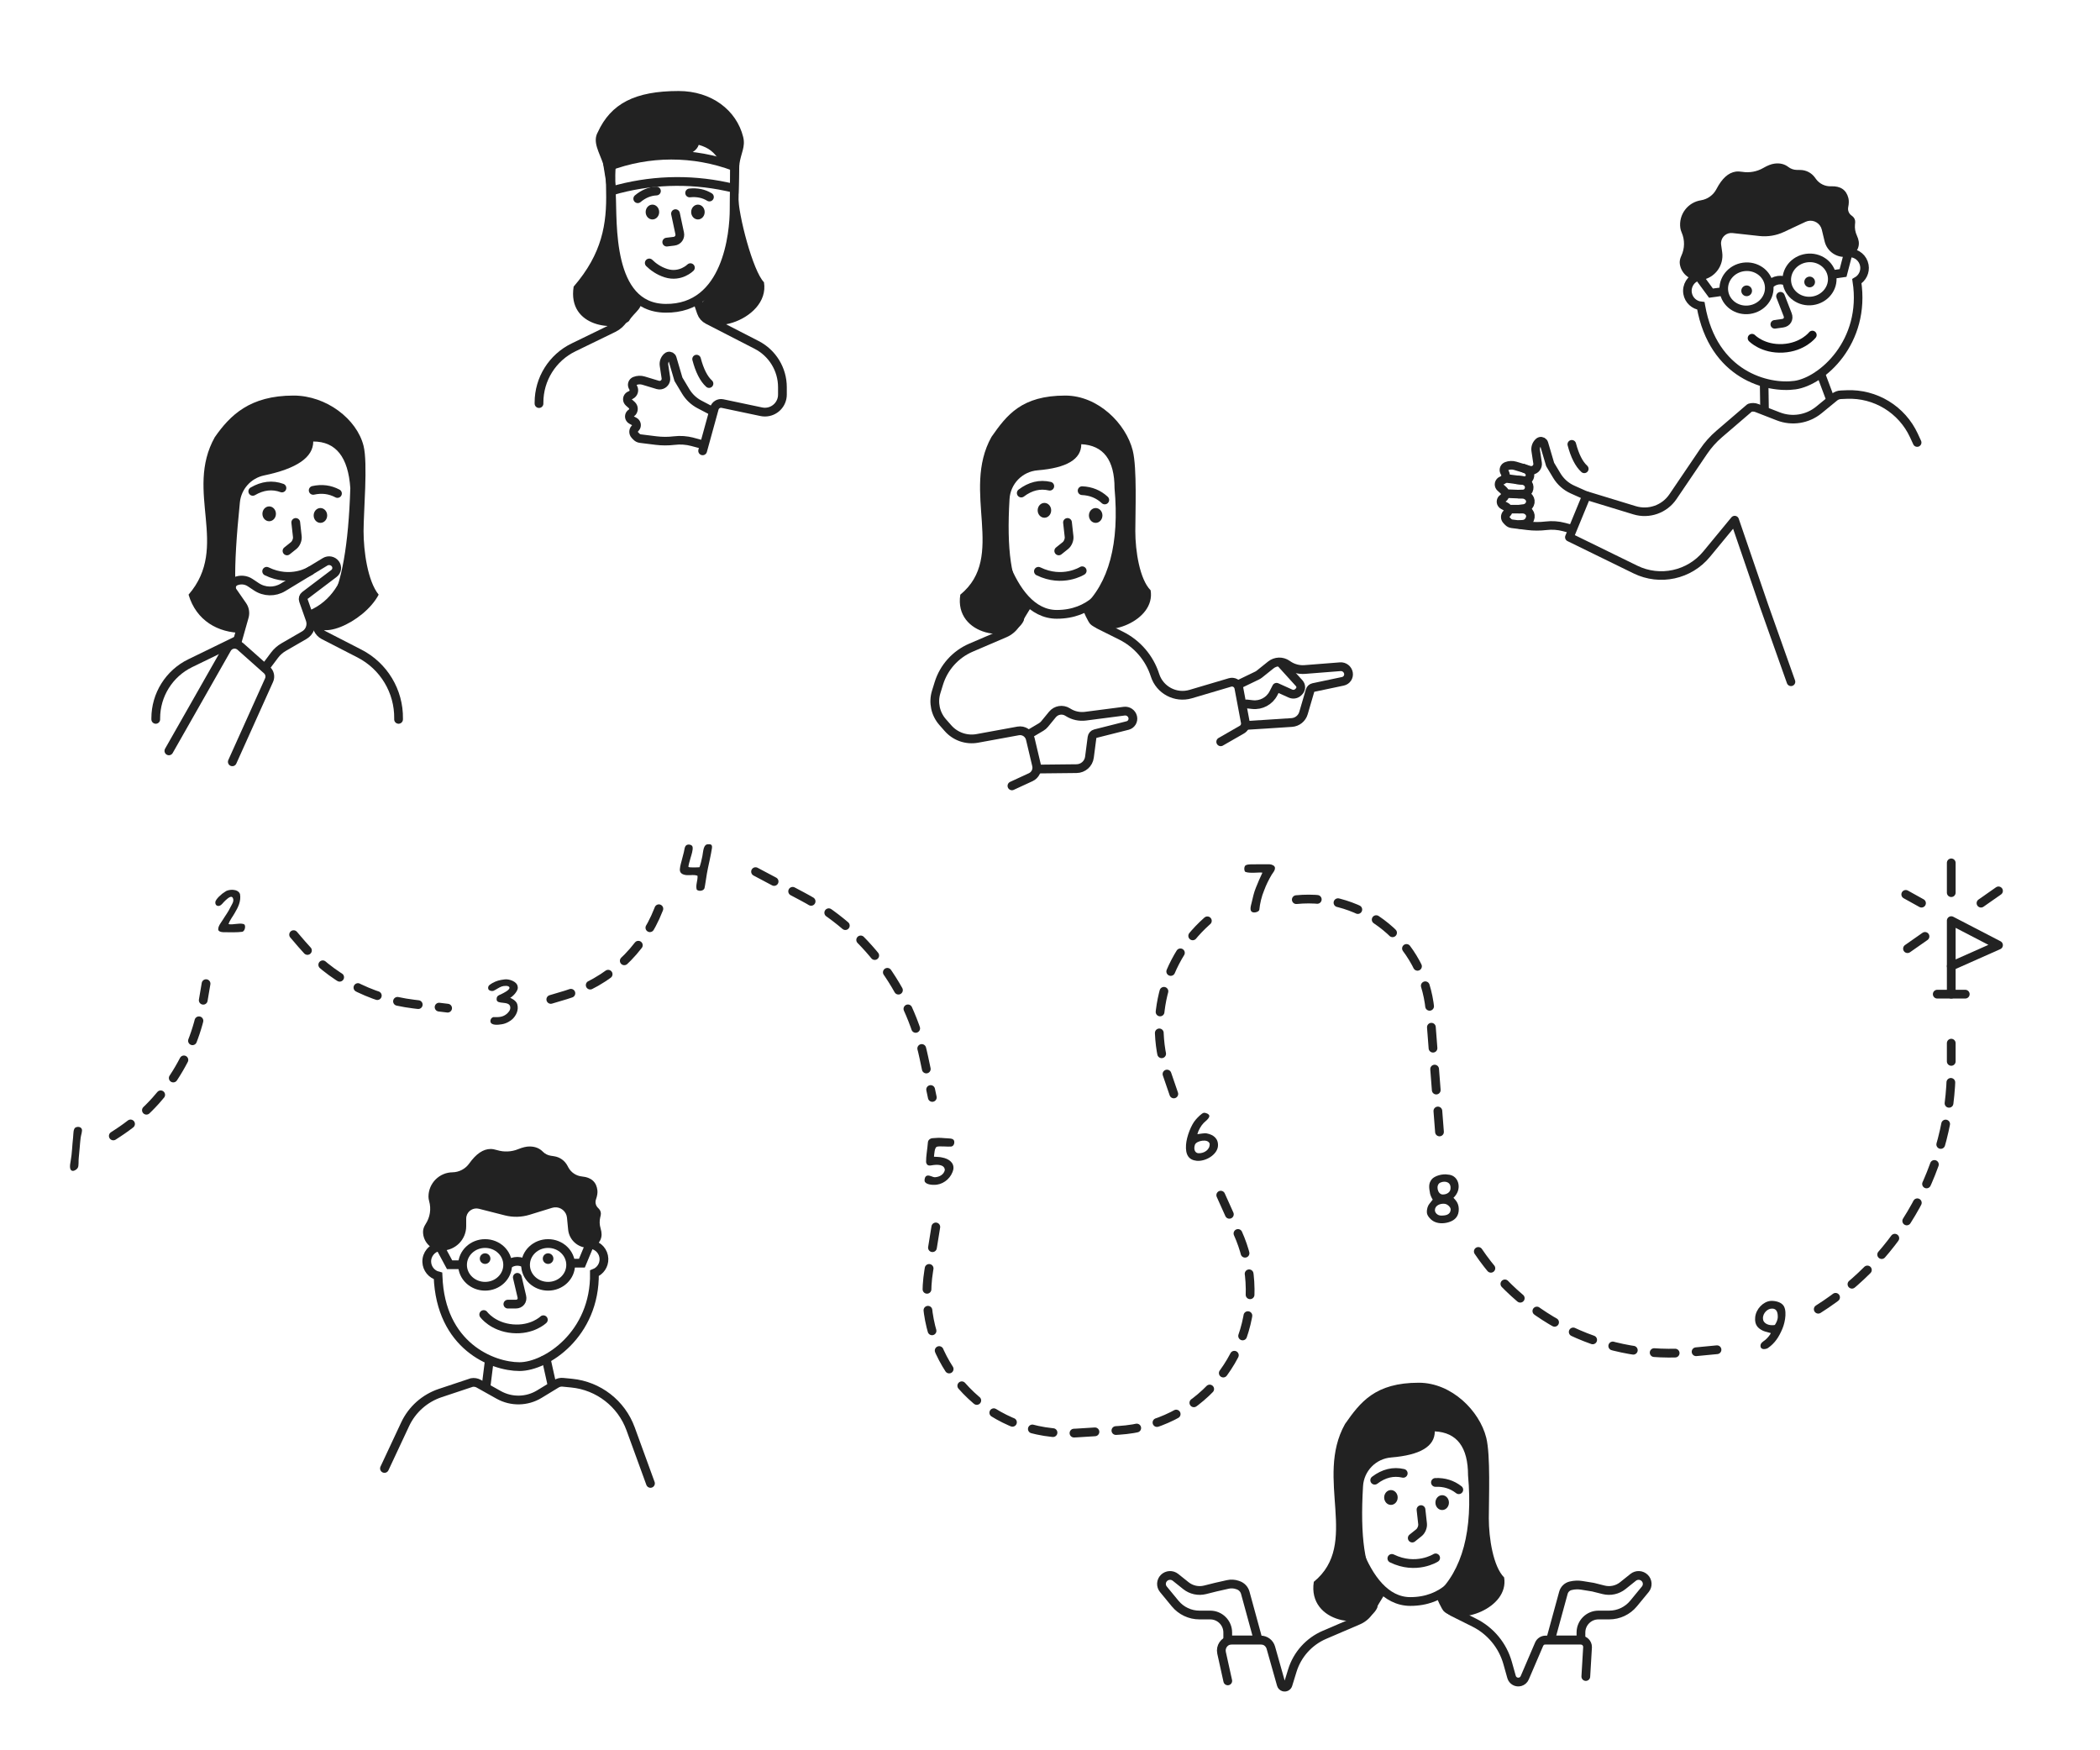<svg height="500" viewBox="0 0 600 500" width="600" xmlns="http://www.w3.org/2000/svg"><g fill="none" fill-rule="evenodd"><g transform="translate(20 241.172)"><path d="m89.849 178.316 5.905-12.615c1.977-4.223 5.6-7.448 10.024-8.922l9.015-3.003c.683-.122 1.388-.003 1.993.336l5.69 3.187c3.629 2.032 8.071 1.951 11.623-.211l4.868-2.963c.572-.348 1.244-.495 1.909-.417l2.457.241c7.659.75 14.208 5.829 16.842 13.06l5.675 15.579" stroke="#222" stroke-linecap="round" stroke-linejoin="round" stroke-width="2.5"/><path d="m117.98 135.091s2.879 3.326 8.554 3.326 8.554-3.326 8.554-3.326" stroke="#222" stroke-linecap="round" stroke-width="2.5" transform="matrix(-.996 -.087 -.087 .996 264.506 11.549)"/><path d="m129.86 91.328c13.99 1.224 18.98 13.694 19.642 25.665 1.889.577 3.183 2.413 3.004 4.461-.163 1.858-1.491 3.335-3.201 3.772-1.897 17.344-16.918 24.787-24.498 23.857-7.682-.943-21.668-8.589-19.93-28.457l.006-.077c-1.728-.67-2.881-2.421-2.712-4.36.189-2.166 1.962-3.812 4.077-3.901 2.861-11.561 9.905-22.159 23.611-20.96z" stroke="#222" stroke-linecap="round" stroke-width="2.5" transform="matrix(.993 -.122 .122 .993 -13.699 16.415)"/><path d="m126.907 123.726-1.284 5.458c-.285 1.211.483 2.192 1.734 2.192h2.25" stroke="#222" stroke-linecap="round" stroke-width="2.5" transform="matrix(-1 0 0 1 254.713 0)"/><ellipse cx="118.6" cy="120.169" rx="6.445" ry="6.103" stroke="#222" stroke-linecap="round" stroke-width="2.5"/><ellipse cx="136.6" cy="120.169" rx="6.445" ry="6.103" stroke="#222" stroke-linecap="round" stroke-width="2.5"/><circle cx="118.6" cy="118.375" fill="#222" r="1.516"/><circle cx="136.6" cy="118.375" fill="#222" r="1.516"/><path d="m131.301 86.341c1.561 0 2.825.494 3.792 1.482.603.617 1.39 1.022 2.242 1.155l1.027.161c1.602.25 2.993 1.241 3.753 2.674l.247.466c.785 1.481 2.26 2.47 3.929 2.633 2.67.262 4.137 1.589 4.401 3.98.079.712-.057 1.564-.407 2.555-.294.832-.088 1.758.529 2.387l.301.307c.479.489.675 1.188.52 1.854l-.143.612c-.239 1.027-.204 2.098.103 3.107.193.635.289 1.217.289 1.748 0 2.112-1.713 3.825-3.825 3.825-2.965 0-5.445-2.252-5.731-5.203l-.328-3.392c-.175-1.809-1.784-3.134-3.593-2.959-.221.021-.439.065-.651.13l-6.459 1.988c-2.283.703-4.716.763-7.032.173l-7.429-1.891c-1.56-.397-3.147.545-3.544 2.105-.06.235-.09.477-.09.719v2.153c-0 3.847-3.118 6.965-6.965 6.965-2.964 0-5.368-2.403-5.368-5.368 0-.713.249-1.451.747-2.214l-0-0c1.259-1.93 1.625-4.308 1.004-6.527-.13-.463-.194-.893-.194-1.289 0-3.844 3.116-6.961 6.961-6.961-.024 0-.049 0-.072.001v0c1.894-.042 3.657-.977 4.755-2.521 1.963-2.76 3.994-4.14 6.094-4.14.538 0 1.156.107 1.853.321l0-0c1.984.608 4.118.512 6.04-.272 1.248-.509 2.328-.764 3.242-.764z" fill="#222"/><path d="m143.107 119.676h3.15l2.25-5.4" stroke="#222" stroke-width="2.5"/><path d="m112.057 120.126h-3.6l-3.15-5.85" stroke="#222" stroke-width="2.5"/><path d="m125.107 120.126c1.564-1.303 3.836-1.303 5.4 0" stroke="#222" stroke-width="2.5"/><path d="m119.849 147.088-1 8" stroke="#222" stroke-width="2.5"/><path d="m135.849 146.088 2 9" stroke="#222" stroke-width="2.5"/><path d="m1.683 80.861c.48-.2 1.4-.2 1.68.5.24.52-.22 1.68-.32 2.48-.22 1.74-.34 4.1-.54 5.74-.12.84.06 2.16-.26 2.82-.22.44-.98.98-1.52.9-1.04-.16-.7-1.86-.54-2.76.42-2.3.44-4.6.7-6.76.12-1.04-.02-2.58.8-2.92z" fill="#222" fill-rule="nonzero"/><path d="m45.293 22.808c1.04.34 3.68-.54 4.56.14.38.52.1 1.84-.6 2.06-1.34.2-3.8.16-5.48.12-.76-.02-1.38-.3-1.42-.74-.08-1 .88-2.1 1.24-2.7.92-1.52 1.54-2.2 2.28-3.76.34-.7 1.08-1.6.68-2.52-.44-1-1.6.18-2.14.64-.62.52-1.18 1.54-1.94 1.58-.66.04-.98-.46-.96-1.04.04-.9 1.94-2.54 2.74-2.98.92-.8 3.78-.98 4.32.64.36 2.06-.6 3.86-1.52 5.42-.52.96-1.36 1.92-1.76 3.14z" fill="#222" fill-rule="nonzero"/><path d="m124.199 38.608c1.32-.16 3.56.64 3.7 2.04.38 1.24-1.66 3.06-2.14 3.22 0 0 1.7.68 2.02 1.8.54 1.84-.48 3.4-1.28 4.2-.64.64-1.88 1.38-3.14 1.56-1.04.18-3.1.4-3.24-.8-.06-.56.28-1.06.78-1.24 1.32 0 2.58.12 3.8-.86.54-.46 1.24-1.14 1.08-2.1-.32-1.8-3.8-.54-3.88-2.04-.06-1.1.52-1.18 1.46-1.64.4-.2 2.32-1.1 2.2-1.8-.14-.7-1.74-.5-2.2-.32-.72.22-1.76 1-2.4 1.26-.74.14-1.36-.18-1.46-.58-.22-.98.66-1.3 1.24-1.68 1.06-.58 1.94-.84 3.46-1.02z" fill="#222" fill-rule="nonzero"/><path d="m179.073 12.988c-.4-1.32.34-2.66.22-3.98-.48-.22-1.32-.24-2.02-.18-1.34.1-2.64-.12-2.96-1.06-.24-.7.2-2.14.4-2.9.28-1.06.5-1.88.68-2.62.24-.98.18-2.08 1.3-2.16.58-.02 1.12.22 1.2.76.12.82-.32 2.16-.6 3.08-.26.9-.68 2.36-.58 2.56.2.2 2.4.14 3.14.08.24-.62.62-2.04.82-3.14.28-1.56.3-3.38 1.6-3.42.8-.04 1.28.04 1.14 1.12-.22 1.56-1.06 5.3-1.14 5.68-.4 1.72-.82 5.36-1.04 5.88-.34.64-1.52.84-2.16.3z" fill="#222" fill-rule="nonzero"/><path d="m246.853 89.268c.64.06 1.62.02 2.42.24 1.6.3 3.4 1.34 3.12 3.32-.48 2.28-2.46 4.1-4.7 4.42-1.56.2-3.34-.12-3.52-1.04-.08-.48.1-1.4.74-1.54.76-.16 1.48.44 2.2.46 1.36-.08 2.56-.78 2.84-2.06-.08-1.52-1.9-1.6-3.28-1.42-1.08.18-1.82.38-2.08-.84-.02-1.78.38-3.7.52-5.62.04-.72.7-1.2 1.38-1.22 1.26-.08 1.66-.18 3.5 0 1.04.1 2.48-.08 2.64.86.14.84-.3 1.5-.94 1.54-.82.08-3.42-.2-4.04.06-.66.26-.72 2.18-.8 2.84z" fill="#222" fill-rule="nonzero"/><path d="m322.103 82.828c.86-.08 1.98-.36 2.68-.22 1.82.34 3.4 1.42 3.2 3.68-.24 2.42-3.54 4.4-6.1 4.14-2.22-.24-3.22-1.68-3.02-4.56.16-2.38 1.5-5.78 2.8-7.22.34-.4 1.7-1.86 2.28-1.92.5-.08 1.52.32 1.58.86.06.74-1.28 1.66-1.66 2.08-.74.78-1.48 2.06-1.76 3.16zm-.68 2.98c-.46 1.26-.04 2.4.98 2.46 1.58.08 3.3-.96 3.22-2.68-.42-1.58-3.76-.9-4.2.22z" fill="#222" fill-rule="nonzero"/><path d="m337.293 5.748c1.22-.06 3.72 0 5.42-.02.66.02 1.5.38 1.56.98.08.78-.66 1.52-.96 2.04-.82 1.4-1.54 2.82-2.14 4.46-.68 1.56-1.22 3.84-1.36 5.48-.06.6-1.36 1-2 .7-.88-.38-.42-1.8-.22-2.62.38-1.58.64-2.9 1.22-4.32.6-1.56 1.22-2.9 1.88-4.32-.8-.2-3.56.3-4.9-.24-.34-.34-.36-1.16-.12-1.62.28-.48 1.04-.48 1.62-.52z" fill="#222" fill-rule="nonzero"/><path d="m395.273 100.996c.42.52 1.48 1.32 1.52 3.18.04 2.04-1.02 3.22-2.82 3.78-1.58.5-3.32.44-4.58-.36-.7-.42-1.62-1.46-1.7-2.28-.1-1.06.26-2.02.66-2.54.28-.36.8-1 1-1.26-.2-.24-.66-1.2-.76-1.7-.36-1.86-.44-2.94.46-4.08.76-.98 3.08-1.68 4.68-1.36 2.72.16 3.68 3.12 2.58 5.24-.28.54-.62 1-1.04 1.38zm-.8 3.32c.02-.58-.84-1.5-1.72-1.6-1.3-.14-2.78.5-2.78 1.82 0 .76.76 1.52 1.7 1.54 1.26.02 2.74-.14 2.8-1.76zm-2.28-4.26c1.16.02 2.06-.62 2.2-1.42.38-2.12-1.46-2.6-2.86-1.98-1.42.62-.84 3.38.66 3.4z" fill="#222" fill-rule="nonzero"/><g stroke="#222" stroke-width="2.5"><path d="m12.373 83.328 1.311-.854c12.869-8.38 21.648-21.758 24.215-36.899l.974-5.747" stroke-dasharray="6 6" stroke-linecap="round"/><path d="m63.89 25.828 2.341 2.731c8.142 9.499 19.55 15.601 31.972 17.1l9.688 1.169" stroke-dasharray="6 6" stroke-linecap="round"/><path d="m137.373 44.328 4.295-1.279c12.118-3.61 21.893-12.609 26.49-24.389l.715-1.832" stroke-dasharray="6 6" stroke-linecap="round"/><path d="m195.873 7.828 13.411 7.11c17.801 9.437 30.501 26.282 34.675 45.992l2.414 11.398" stroke-dasharray="6 6" stroke-linecap="round"/><path d="m247.373 109.328-2.03 12.586c-3.518 21.81 11.311 42.341 33.12 45.859 2.93.473 5.903.618 8.864.432l12.355-.772c22.048-1.378 38.805-20.369 37.427-42.417-.3-4.805-1.466-9.517-3.44-13.908l-5.297-11.781" stroke-dasharray="6 6" stroke-linecap="round"/><path d="m315.373 71.328-1.97-5.744c-5.928-17.291.398-36.413 15.47-46.756" stroke-dasharray="6 6" stroke-linecap="round"/><path d="m350.373 15.828c19.199-1.893 36.298 12.137 38.191 31.336.024.243.045.486.064.729l2.745 35.434" stroke-dasharray="6 6" stroke-linecap="round"/><path d="m402.373 116.328c13.562 20.035 36.983 31.065 61.067 28.76l7.933-.76" stroke-dasharray="6 6" stroke-linecap="round"/></g></g><path d="m505.8 371.64c.98-.1 2.7.16 3.54 1.06 1.32 1.3.78 4.8-.06 6.82-.96 2.3-2.1 4.16-4.2 5.6-.44.26-1.98.66-2.08-.58-.08-.88.8-1.32 1.4-1.8.48-.38 1.42-1.46 1.54-1.92-.3-.12-1.66-.4-2.22-.66-1.4-.68-2.46-1.62-2.24-3.86.24-2.42 2.32-4.44 4.32-4.66zm-1.96 5.68c.56 1.14 2.14 1.4 3.26 1.18.38-.58.84-1.4.84-2.36 0-1.54-.52-2.52-2.04-2.28-1.24.2-2.64 1.78-2.06 3.46z" fill="#222" fill-rule="nonzero"/><g stroke="#222" stroke-linecap="round" stroke-width="2.5"><path d="m557.5 263 13.5 7-13.5 6z" stroke-linejoin="round"/><path d="m557.5 276v8"/><path d="m553.5 284h8"/><path d="m519.5 374c23.656-14.94 38-40.966 38-68.944v-7.056" stroke-dasharray="6 6"/><path d="m544.5 255.5 4.5 2.5"/><path d="m566 258 5-3.5"/><path d="m545 271 5-3.5"/><path d="m557.5 246.5v8.5"/></g><g transform="translate(44.5 113)"><path d="m24.4 60.012c-7.95-8.145-7.525-26.059-7.525-31.887 0-18.125 11.091-25.138 23.75-23.75 12.659 1.388 16.875 8.75 16.875 26.875 0 5.625.833 25.477-13.28 31.37" stroke="#222" stroke-linecap="round" stroke-width="2.5"/><path d="m38.125 36.25-.453 4.073c-.095.857.372 1.987 1.045 2.526l1.908 1.526" stroke="#222" stroke-linecap="round" stroke-width="2.5" transform="matrix(-1 0 0 1 78.125 0)"/><ellipse cx="32.407" cy="33.784" fill="#222" rx="1.93" ry="2.119"/><ellipse cx="47.05" cy="34.248" fill="#222" rx="1.93" ry="2.119"/><path d="m23.125 70-13.281 6.461c-6.022 2.93-9.844 9.04-9.844 15.737v.303" stroke="#222" stroke-linecap="round" stroke-width="2.5"/><path d="m28.125 28.75c2.083-2.5 4.583-3.75 7.5-3.75" stroke="#222" stroke-linecap="round" stroke-width="2.5" transform="matrix(.94 .342 -.342 .94 11.114 -9.281)"/><path d="m45 26.875c2.5-.417 4.792 0 6.875 1.25" stroke="#222" stroke-linecap="round" stroke-width="2.5" transform="matrix(.999 -.052 .052 .999 -1.369 2.573)"/><path d="m30.965 22.814c9.357-1.947 14.035-5.177 14.035-9.689 6.458 0 9.988 4.439 10.59 13.317-.509 16.23-2.476 27.316-5.901 33.258-.302.524-4.245 3.541-4.569 4.05 0 7.291 14.255 1.285 18.571-6.875-3.159-3.875-4.316-12.5-4.316-18.125s1.25-19.375 0-24.375c-1.916-7.664-10.625-14.375-20-14.375-12.5 0-18.125 5.625-22.5 11.875-8.75 15.625 4.375 31.25-7.5 45 2.188 7.406 8.404 10.927 15.396 10.927-.301-.752.649-6.088 0-6.36-2.495-1.048-2.738-11.367-.728-30.955l-0-0c.389-3.793 3.189-6.897 6.922-7.673z" fill="#222"/><g stroke="#222" stroke-linecap="round" stroke-width="2.5"><path d="m32.293 47.499s3.632 5.499 11.358 5.224" transform="matrix(-.914 -.407 -.407 .914 93.045 19.777)"/><path d="m44.375 62.5 1.958 4.212c.352.756.945 1.374 1.687 1.755l10.193 5.236c6.945 3.568 11.271 10.762 11.166 18.569l-.003.228"/><path d="m31.25 77.75 2.678-3.571c.707-.943 1.598-1.734 2.619-2.324l5.895-3.41c1.562-.904 2.259-2.792 1.659-4.494l-1.915-5.429c-.181-.513-.009-1.084.424-1.413l8.305-6.286c.871-.659 1.042-1.899.383-2.77-.002-.003-.004-.006-.006-.008-.687-.898-1.941-1.134-2.908-.548l-12.03 7.291c-2.352 1.425-5.316 1.361-7.604-.164l-1.77-1.18c-1.235-.824-2.803-.967-4.168-.383-.987.423-1.444 1.566-1.021 2.552.051.12.115.234.189.341l2.803 4.046c.638.921.831 2.079.526 3.158l-2.185 7.716"/><path d="m3.75 101.5 16.599-29.191c.682-1.2 2.209-1.62 3.409-.937.152.086.294.189.425.305l7.57 6.729c.817.726 1.067 1.898.619 2.894l-10.496 23.325"/></g></g><g transform="translate(331 395)"><g stroke="#222" stroke-linecap="round" stroke-width="2.5"><path d="m63.71 59.5-3.421 5.596c-.757 1.239-1.881 2.211-3.215 2.783l-9.642 4.133c-4.422 1.895-7.787 5.639-9.202 10.238l-1.234 4.011c-.162.528-.722.824-1.25.662-.324-.1-.576-.357-.668-.684l-2.983-10.555c-.365-1.292-1.544-2.184-2.887-2.184h-8.263c-1.657 0-3 1.343-3 3 0 .218.024.434.071.647l1.773 8.03"/><path d="m81.375 60.5 1.002 2.924c.319.932.993 1.701 1.875 2.141l5.955 2.969c4.669 2.327 8.136 6.519 9.547 11.541l1.117 3.976c.299 1.063 1.403 1.683 2.466 1.385.582-.163 1.059-.581 1.297-1.137l4.113-9.586c.315-.735 1.038-1.211 1.838-1.211h10.002c1.105 0 2 .895 2 2 0 .039-.001.079-.004.118l-.493 8.311"/><path d="m73.125 36.25-.453 4.073c-.095.857.372 1.987 1.045 2.526l1.908 1.526" transform="matrix(-1 0 0 1 148.125 0)"/></g><ellipse cx="66.407" cy="32.784" fill="#222" rx="1.93" ry="2.119"/><ellipse cx="81.05" cy="34.248" fill="#222" rx="1.93" ry="2.119"/><path d="m62.125 28.75c2.083-2.5 4.583-3.75 7.5-3.75" stroke="#222" stroke-linecap="round" stroke-width="2.5" transform="matrix(.974 .225 -.225 .974 7.734 -14.13)"/><path d="m79 28.875c2.5-.417 4.792 0 6.875 1.25" stroke="#222" stroke-linecap="round" stroke-width="2.5" transform="matrix(.993 .122 -.122 .993 4.2 -9.827)"/><path d="m67.293 47.499s3.632 5.499 11.358 5.224" stroke="#222" stroke-linecap="round" stroke-width="2.5" transform="matrix(-.914 -.407 -.407 .914 160.02 34.013)"/><path d="m66.465 21.353c8.317-.676 12.475-3.161 12.475-7.456 6.333.319 9.5 4.511 9.5 12.576 1.429 15.764-1.592 27.106-9.064 34.028-.01 1.08 1.584 4.216 2.122 4.758 4.181 4.208 18.729-.773 17.253-9.633-3.125-3.125-4.375-11.25-4.375-16.875s.518-18.042-.732-23.042c-1.916-7.664-9.893-15.708-19.268-15.708-12.5 0-16.714 5.548-21.089 11.798-8.75 15.625 4.375 34.202-8.911 45.077-1.875 11.875 15 14.281 18.125 7.406.432-2.375 1.131-5.299 0-6.647-3.579-4.266-4.933-13.629-4.06-28.087l-0-0c.262-4.348 3.684-7.842 8.026-8.194z" fill="#222"/><path d="m71.951 62.5c-14.178 0-19.076-26.777-19.076-34.375 0-18.125 11.091-25.138 23.75-23.75s16.337 8.165 16.337 26.29c0 6.631-2.193 31.835-21.012 31.835z" stroke="#222" stroke-linecap="round" stroke-width="2.5"/><path d="m28.48 73.5-3.687-13.488c-.276-1.009-1.032-1.817-2.021-2.158l-.237-.082c-.878-.303-1.824-.356-2.73-.152l-3.434.773c-.016.004-.032.007-.047.011l-3.017.757c-1.916.481-3.946.039-5.489-1.195l-2.962-2.369c-.98-.784-2.392-.712-3.287.168-.888.873-.962 2.279-.171 3.241l3.353 4.073c1.71 2.077 4.259 3.281 6.949 3.281h3.081c2.761 0 5 2.239 5 5v2.139z" stroke="#222" stroke-linecap="round" stroke-width="2.5"/><path d="m140.48 73.5-3.69-13.497c-.27-.989-1.058-1.751-2.055-1.99l-.06-.014c-1.028-.246-2.094-.285-3.137-.116l-3.107.503c-.056.009-.112.021-.167.034l-2.958.742c-1.916.481-3.946.039-5.489-1.195l-2.962-2.369c-.98-.784-2.392-.712-3.287.168-.888.873-.962 2.279-.171 3.241l3.353 4.073c1.71 2.077 4.259 3.281 6.949 3.281h3.081c2.761 0 5 2.239 5 5v2.139z" stroke="#222" stroke-linecap="round" stroke-width="2.5" transform="matrix(-1 0 0 1 252.48 0)"/></g><g transform="translate(154 26)"><path d="m36.126 62.07c-16.625-.206-15.014-24.886-15.436-32.406-.958-17.055 2.372-19.284 19.935-19.284s15.123 5.336 15.123 23.461c0 6.631-1.918 28.448-19.622 28.229z" stroke="#222" stroke-linecap="round" stroke-width="2.5"/><path d="m38.125 35.039-1.194 5.602c-.238 1.117.484 2.134 1.607 2.27l2.087.253" stroke="#222" stroke-linecap="round" stroke-width="2.5" transform="matrix(-1 0 0 1 77.125 0)"/><ellipse cx="32.407" cy="34.573" fill="#222" rx="1.93" ry="2.119"/><ellipse cx="45.407" cy="34.573" fill="#222" rx="1.93" ry="2.119"/><g stroke="#222" stroke-linecap="round"><path d="m27.71 59.289-3.517 5.752c-.698 1.141-1.707 2.059-2.91 2.644l-11.439 5.565c-6.022 2.93-9.844 9.04-9.844 15.737v.303" stroke-width="2.5"/><path d="m43.125 30.539c1.528-1.167 3.361-1.75 5.5-1.75" stroke-width="2.5" transform="matrix(-.995 .105 .105 .995 88.398 -4.633)"/><path d="m28.125 30.539c1.528-1.167 3.361-1.75 5.5-1.75" stroke-width="2.5" transform="matrix(-.766 .643 .643 .766 35.459 -12.906)"/><path d="m44.918 76.617c.926 3.29 2.153 5.606 3.683 6.947" stroke-width="2.45" transform="matrix(1 .017 -.017 1 1.405 -.804)"/><path d="m49.676 88.872-3.653-1.091c-1.764-.527-3.349-1.53-4.58-2.899l-2.697-3-2.886-5.561c-.228-.439-.768-.61-1.207-.382-.133.069-.247.17-.33.295l-.074.111c-.483.718-.598 1.622-.308 2.438l1.202 3.387c.336.947-.159 1.988-1.107 2.324-.254.09-.525.123-.793.095l-4.205-.429c-.851-.087-1.707.116-2.429.575-.548.348-.71 1.075-.361 1.623.024.038.051.075.08.111l.208.256c.523.644.425 1.591-.219 2.114-.036.03-.074.057-.113.084l-.192.128c-.545.364-.692 1.1-.328 1.645.098.147.228.27.38.361l1.001.596c.692.412.919 1.306.507 1.998-.068.114-.151.219-.248.311-.449.427-.466 1.137-.039 1.586.133.14.301.243.486.3l.933.284c.611.186.955.832.769 1.443-.031.101-.075.197-.132.286l-.126.197c-.389.608-.231 1.415.359 1.832l.526.371c.342.241.756.358 1.174.329l4.496-.307c1.751-.12 3.482-.453 5.152-.993 1.661-.537 3.41-.751 5.152-.631l2.085.144" stroke-width="2.45" transform="matrix(.982 .191 -.191 .982 17.435 -5.458)"/><path d="m45.375 60.289 1.01 2.949c.314.917.972 1.677 1.834 2.12l13.958 7.171c4.526 2.325 7.372 6.987 7.372 12.075v2.126c0 2.761-2.239 5-5 5-.346 0-.691-.036-1.03-.107l-11.097-2.335c-1.034-.218-2.06.407-2.34 1.426l-3.324 12.075" stroke-width="2.5"/><path d="m31.294 49.216s2.18 3.391 6.482 2.986c2.253-.212 4.072-1.077 5.295-1.854" stroke-width="2.5" transform="matrix(-.978 -.208 -.208 .978 84.099 8.839)"/></g><path d="m29.831 18.57c9.442 1.055 14.713-.01 15.814-3.195 2.942.851 4.463 2.146 6.04 4.71.624 1.014 2.904-.583 3.442 1.563.416 1.659.416 5.967 0 12.925.39 10.618-2.771 19.594-9.482 26.927-.895 10.352 20.505 4.375 18.63-6.875-3.125-3.125-7.375-19.25-7.375-24.875 0-2.422-.008-6.327.342-8.798.462-3.267 1.803-4.994 1.091-7.84-1.916-7.664-9.058-13.111-18.433-13.111-12.5 0-19.359 3.588-23.113 11.787-1.558 2.783.459 5.737 1.594 9.165.852 2.575.748 5.725.793 7.561.231 9.445-1.103 17.9-9.274 27.362-1.875 11.875 12.404 12.824 15.812 9.828 1.256-2.422 5.173-4.289 2.523-6.453-4.402-3.595-7.105-14.088-8.11-31.479l-0.0 0c-.279-4.824 3.406-8.961 8.23-9.24.492-.028.986-.015 1.476.039z" fill="#222"/><path d="m19.732 21.648c11.633-4.419 24.481-4.434 36.124-.041l.108.041-.178 6.141-2.206-.471c-10.842-2.316-22.089-1.908-32.734 1.189z" stroke="#222" stroke-linecap="round" stroke-width="2.5"/></g><g transform="translate(266 113)"><g stroke="#222" stroke-linecap="round" stroke-width="2.5"><path d="m27.71 59.5-3.421 5.596c-.757 1.239-1.881 2.211-3.215 2.783l-9.642 4.133c-4.422 1.895-7.787 5.639-9.202 10.238l-.75 2.437c-.92 2.99-.221 6.244 1.846 8.592l1.538 1.748c2.088 2.372 5.267 3.475 8.375 2.907l11.667-2.134c1.571-.287 3.091.706 3.459 2.26l1.787 7.543c.329 1.389-.367 2.818-1.663 3.416l-5.364 2.473"/><path d="m45.375 60.5 1.002 2.924c.319.932.993 1.701 1.875 2.141l6.061 3.021c4.62 2.303 8.113 6.375 9.686 11.292 1.367 4.274 5.899 6.672 10.202 5.398l11.219-3.321c1.059-.314 2.172.291 2.485 1.35.019.065.035.131.048.198l1.848 9.818c.157.836-.231 1.68-.969 2.104l-6.053 3.479"/><g transform="matrix(-.545 -.839 -.839 .545 129.912 90.487)"><path d="m13.375 34.061 4.718-2.786c.007-.004.013-.008.02-.012l6.481-3.85c1.355-.805 2.062-2.371 1.77-3.919l-1.241-6.579c-.085-.453.085-.915.444-1.205l6.708-5.411c.861-.694 1.011-1.948.339-2.826-.686-.897-1.94-1.13-2.903-.54l-8.645 5.294c-1.478.905-3.224 1.27-4.941 1.034l-.231-.032c-1.712-.236-3.374.683-4.085 2.258l-1.7 3.768c-.116.258-.262.502-.433.727l-3.631 4.776" transform="matrix(-.866 -.5 -.5 .866 47.184 12.643)"/><path d="m23.647 32.008-1.066-1.298c-1.583-1.927-1.809-4.633-.567-6.796l.959-1.671-3.671-2.354c-.692-.444-1.042-1.266-.882-2.072l.055-.277c.178-.9 1.037-1.497 1.943-1.35l7.696 1.25" stroke-linejoin="round"/></g><path d="m37.125 36.25-.453 4.073c-.095.857.372 1.987 1.045 2.526l1.908 1.526" transform="matrix(-1 0 0 1 76.125 0)"/></g><ellipse cx="32.407" cy="32.784" fill="#222" rx="1.93" ry="2.119"/><ellipse cx="47.05" cy="34.248" fill="#222" rx="1.93" ry="2.119"/><path d="m26.125 28.75c2.083-2.5 4.583-3.75 7.5-3.75" stroke="#222" stroke-linecap="round" stroke-width="2.5" transform="matrix(.974 .225 -.225 .974 6.811 -6.032)"/><path d="m43 27.875c2.5-.417 4.792 0 6.875 1.25" stroke="#222" stroke-linecap="round" stroke-width="2.5" transform="matrix(.978 .208 -.208 .978 6.924 -9.034)"/><path d="m31.293 47.499s3.632 5.499 11.358 5.224" stroke="#222" stroke-linecap="round" stroke-width="2.5" transform="matrix(-.914 -.407 -.407 .914 91.132 19.371)"/><path d="m30.465 21.353c8.317-.676 12.475-3.161 12.475-7.456 6.333.319 9.5 4.511 9.5 12.576 1.429 15.764-1.592 27.106-9.064 34.028-.01 1.08 1.584 4.216 2.122 4.758 4.181 4.208 18.729-.773 17.253-9.633-3.125-3.125-4.375-11.25-4.375-16.875s.518-18.042-.732-23.042c-1.916-7.664-9.893-15.708-19.268-15.708-12.5 0-16.714 5.548-21.089 11.798-8.75 15.625 4.375 34.202-8.911 45.077-1.875 11.875 15 14.281 18.125 7.406.432-2.375 1.131-5.299 0-6.647-3.579-4.266-4.933-13.629-4.06-28.087l-0-0c.262-4.348 3.684-7.842 8.026-8.194z" fill="#222"/><path d="m35.951 62.5c-14.178 0-19.076-26.777-19.076-34.375 0-18.125 11.091-25.138 23.75-23.75s16.337 8.165 16.337 26.29c0 6.631-2.193 31.835-21.012 31.835z" stroke="#222" stroke-linecap="round" stroke-width="2.5"/><path d="m35.455 110.441 9.89-4.53c1.699-.778 2.566-2.689 2.032-4.48l-1.631-5.479c-.146-.491.022-1.022.425-1.339l7.475-5.876c.866-.681 1.024-1.932.355-2.807-.687-.897-1.94-1.132-2.905-.543l-9.515 5.806c-1.476.9-3.217 1.263-4.93 1.027l-.238-.033c-1.652-.228-3.216.805-3.656 2.412l-.929 3.388c-.116.422-.304.82-.557 1.176l-2.391 3.375" stroke="#222" stroke-linecap="round" stroke-width="2.5" transform="matrix(.914 .407 -.407 .914 43.249 -8.681)"/></g><g transform="translate(424.5 42)"><path d="m24.481 84.953c.926 3.29 2.153 5.606 3.683 6.947" stroke="#222" stroke-linecap="round" stroke-width="2.45" transform="matrix(1 .017 -.017 1 1.547 -.446)"/><path d="m29.212 97.111-4.263-.991c-1.998-.465-3.805-1.532-5.176-3.057l-2.473-2.75-2.886-5.561c-.228-.439-.768-.61-1.207-.382-.133.069-.247.17-.33.295l-.074.111c-.483.718-.598 1.622-.308 2.438l1.202 3.387c.336.947-.159 1.988-1.107 2.324-.254.09-.525.123-.793.095l-4.205-.429c-.851-.087-1.707.116-2.429.575-.548.348-.71 1.075-.361 1.623.024.038.051.075.08.111l.208.256c.523.644.425 1.591-.219 2.114-.036.03-.074.057-.113.084l-.192.128c-.545.364-.692 1.1-.328 1.645.098.147.228.27.38.361l1.001.596c.692.412.919 1.306.507 1.998-.068.114-.151.219-.248.311-.449.427-.466 1.137-.039 1.586.133.14.301.243.486.3l.933.284c.611.186.955.832.769 1.443-.031.101-.075.197-.132.286l-.126.197c-.389.608-.231 1.415.359 1.832l.526.371c.342.241.756.358 1.174.329l4.496-.307c1.751-.12 3.482-.453 5.152-.993 1.661-.537 3.41-.751 5.152-.631l2.085.144" stroke="#222" stroke-linecap="round" stroke-width="2.45" transform="matrix(.982 .191 -.191 .982 18.659 -1.305)"/><g transform="matrix(.99 -.139 .139 .99 10.238 14.888)"><g stroke-width="2.45"><path d="m57.073 147.284-4.538-22.234c-.044-.217-.088-.435-.13-.653l-4.845-25.104-9.295 8.515c-5.73 5.25-14.313 5.884-20.753 1.533l-17.425-11.772 6.508-11.102 13.016 6.06c3.898 1.815 8.523.877 11.406-2.312l10.46-11.57c1.505-1.665 3.225-3.121 5.115-4.332l9.677-6.197c.69-.123 1.402-.003 2.013.339l5.748 3.219c3.665 2.053 8.152 1.971 11.741-.213l4.917-2.993c.578-.352 1.256-.5 1.928-.421l1.664.163c8.153.799 15.017 6.442 17.376 14.288l.63 2.095" stroke="#222" stroke-linecap="round" stroke-linejoin="round"/><path d="m59.49 49.242s2.908 3.36 8.64 3.36c5.732 0 8.64-3.36 8.64-3.36" stroke="#131315" stroke-linecap="round" transform="matrix(-.996 -.087 -.087 .996 140.439 6.132)"/><path d="m71.49 5.038c14.131 1.236 19.172 13.832 19.84 25.924 1.908.583 3.216 2.438 3.035 4.506-.164 1.877-1.505 3.368-3.233 3.81-1.917 17.52-17.089 25.038-24.746 24.098-7.76-.953-21.887-8.676-20.131-28.744l.007-.077c-1.746-.677-2.911-2.445-2.74-4.405.191-2.187 1.981-3.851 4.117-3.94 2.89-11.677 10.005-22.383 23.85-21.171z" stroke="#222" stroke-linecap="round" transform="matrix(.993 -.122 .122 .993 -3.654 8.657)"/><path d="m68.506 37.762-1.297 5.513c-.288 1.223.488 2.214 1.752 2.214h2.273" stroke="#222" stroke-linecap="round" transform="matrix(-1 0 0 1 137.922 0)"/><ellipse cx="60.116" cy="34.17" rx="6.51" ry="6.165" stroke="#222" stroke-linecap="round"/><ellipse cx="78.298" cy="34.17" rx="6.51" ry="6.165" stroke="#222" stroke-linecap="round"/></g><circle cx="60.058" cy="34.887" fill="#222" r="1.531"/><circle cx="78.24" cy="34.887" fill="#222" r="1.531"/><path d="m72.945 0c1.577 0 2.854.499 3.83 1.497.609.623 1.404 1.032 2.265 1.167l1.038.162c1.619.253 3.023 1.254 3.791 2.701l.25.471c.793 1.496 2.283 2.495 3.968 2.66 2.697.265 4.179 1.605 4.445 4.021.079.719-.058 1.58-.411 2.581-.297.84-.089 1.775.535 2.411l.304.31c.484.493.682 1.2.525 1.873l-.144.618c-.242 1.037-.206 2.12.104 3.139.195.641.292 1.23.292 1.765 0 2.134-1.73 3.864-3.864 3.864-2.995 0-5.5-2.275-5.788-5.255l-.332-3.427c-.177-1.827-1.802-3.166-3.629-2.989-.223.022-.443.066-.658.132l-6.524 2.008c-2.306.71-4.764.77-7.103.175l-7.504-1.911c-1.576-.401-3.178.551-3.58 2.127-.06.237-.091.481-.091.726v2.174c-0 3.885-3.15 7.035-7.035 7.035-2.994 0-5.422-2.427-5.422-5.422 0-.72.252-1.465.755-2.236l-0-0c1.272-1.949 1.642-4.352 1.015-6.593-.131-.468-.196-.902-.196-1.302 0-3.883 3.148-7.031 7.031-7.031-.025 0-.049 0-.073.001v0c1.913-.043 3.694-.987 4.803-2.547 1.983-2.788 4.035-4.182 6.156-4.182.544 0 1.168.108 1.872.324l0-0c2.004.615 4.16.517 6.101-.275 1.26-.514 2.352-.772 3.275-.772z" fill="#222"/><path d="m84.87 33.671h3.182l2.273-5.455" stroke="#222" stroke-width="2.45"/><path d="m53.506 34.126h-3.636l-3.182-5.909" stroke="#222" stroke-width="2.45"/><path d="m66.688 34.126c1.58-1.317 3.875-1.317 5.455 0" stroke="#222" stroke-width="2.45"/><path d="m61.378 61.361-1.01 8.081" stroke="#222" stroke-width="2.45"/><path d="m77.539 60.351 2.02 9.091" stroke="#222" stroke-width="2.45"/></g><g stroke="#222" stroke-linecap="round" stroke-width="2.45"><path d="m9.682 107.832.994-.08c.817-.066 1.531-.578 1.853-1.332l.084-.195c.272-.634.172-1.366-.259-1.905-.442-.553-1.112-.875-1.821-.875h-3.779"/><path d="m9.601 103.445 1.334-.183c.716-.098 1.333-.555 1.634-1.212l.017-.037c.287-.624.197-1.357-.232-1.893-.445-.556-1.109-.891-1.82-.919l-4.802-.19"/><path d="m9.393 99.143 1.298-.04c.656-.02 1.245-.409 1.522-1.004l.03-.064c.264-.567.23-1.228-.092-1.764-.325-.542-.879-.905-1.506-.985l-4.914-.632"/><path d="m10.794 91.742.763.346c.482.218.848.631 1.006 1.136.157.499.071 1.043-.233 1.47l-.006.008c-.301.423-.807.65-1.324.594l-2.172-.237"/></g></g></g></svg>